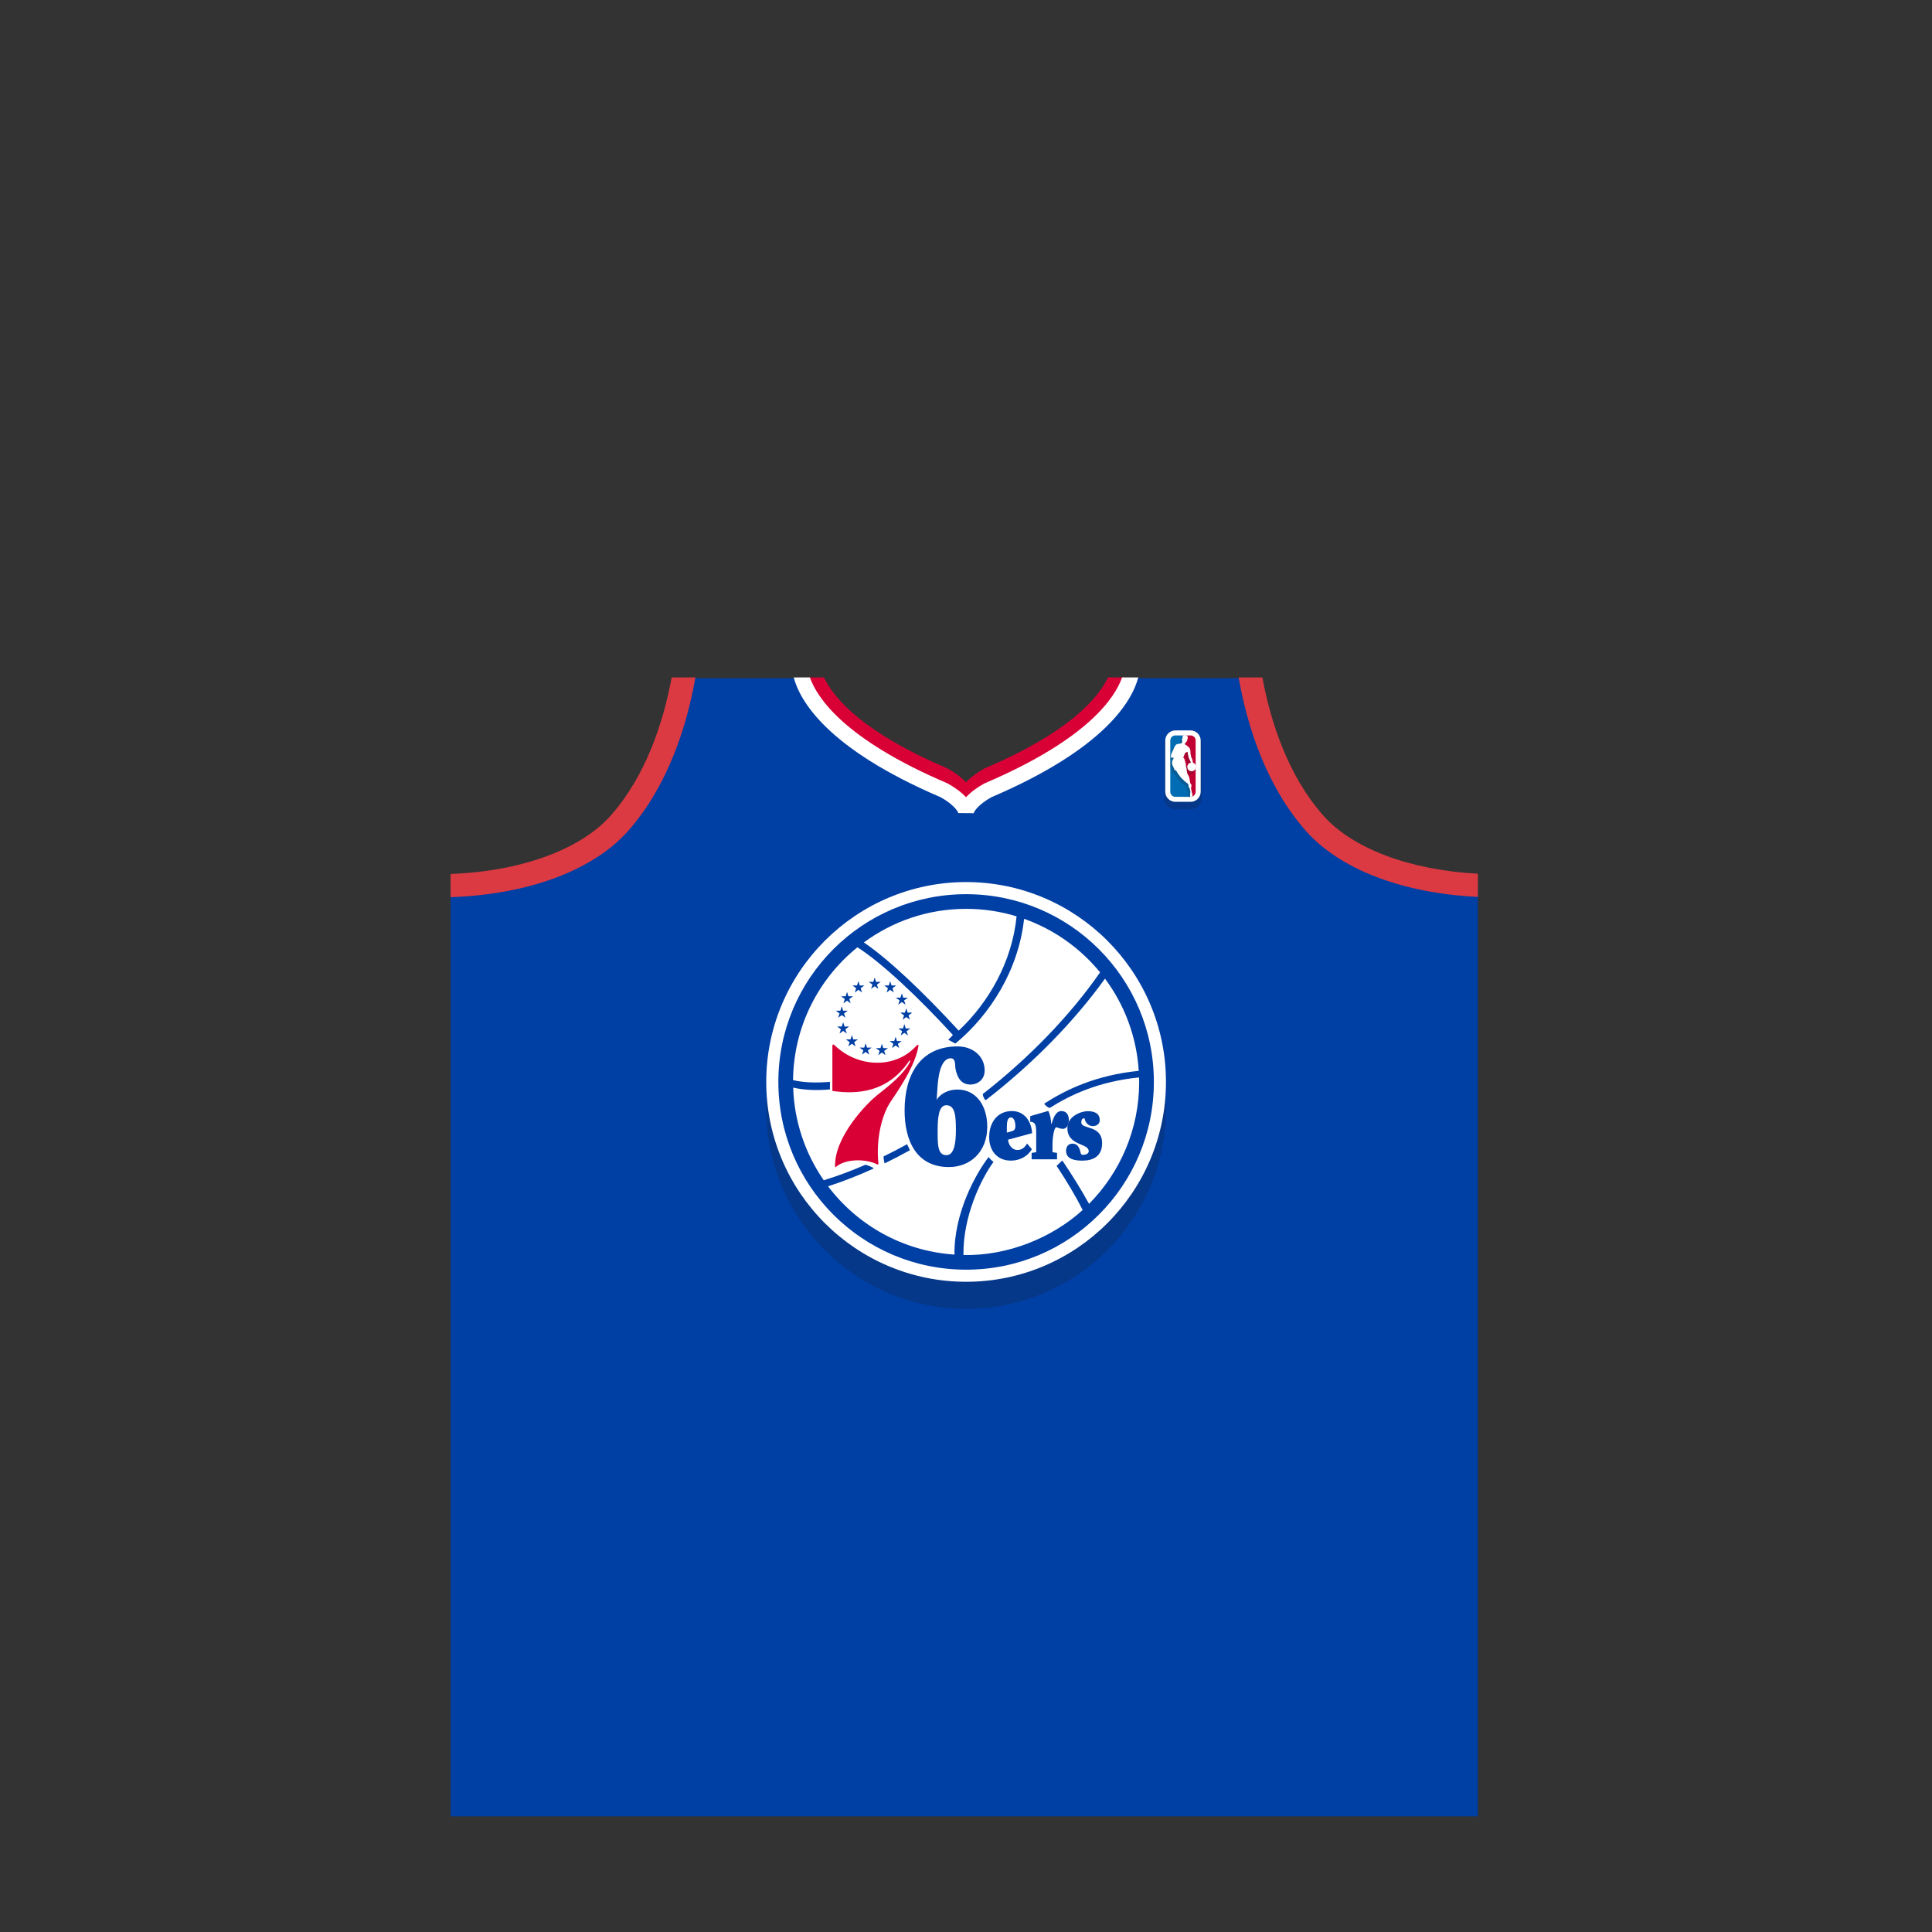 <?xml version="1.0" encoding="utf-8"?>
<!-- Generator: Adobe Illustrator 16.0.0, SVG Export Plug-In . SVG Version: 6.00 Build 0)  -->
<!DOCTYPE svg PUBLIC "-//W3C//DTD SVG 1.1//EN" "http://www.w3.org/Graphics/SVG/1.1/DTD/svg11.dtd">
<svg version="1.1" id="content" xmlns="http://www.w3.org/2000/svg" xmlns:xlink="http://www.w3.org/1999/xlink" x="0px" y="0px"
	 width="500px" height="500px" viewBox="0 0 500 500" enable-background="new 0 0 500 500" xml:space="preserve">
<rect x="0" y="0" width="500" height="500" fill="#333333" stroke="none"/>
<rect id="position" x="0.5" y="0.5" display="none" fill="none" stroke="#000000" width="499" height="499"/>
<g>
	<path fill="#003FA4" d="M382.475,229.248c-43.13-0.404-56.032-30.487-59.516-53.759h-30.542
		C286.765,189.592,250.026,207,250.026,207s-36.738-17.408-42.391-31.511h-30.542c-3.507,23.43-16.508,53.761-60.344,53.761
		c-0.046,0-0.088,0-0.133,0v240.83h133.41h132.448V229.248z"/>
	<path opacity="0.2" fill="#212121" d="M304.061,209.412c-1.54,0-2.792-1.252-2.792-2.792v-14.099c0-1.54,1.252-2.792,2.792-2.792
		h4.182c1.539,0,2.792,1.252,2.792,2.793v14.098c0,1.54-1.253,2.792-2.792,2.792H304.061z"/>
	<path fill="#FFFFFF" d="M304.188,207.513c-1.445,0-2.621-1.176-2.621-2.623v-13.239c0-1.446,1.176-2.623,2.621-2.623h3.928
		c1.445,0,2.621,1.176,2.621,2.623v13.239c0,1.446-1.176,2.623-2.621,2.623H304.188z"/>
	<path fill="#C00033" d="M306.151,206.213h1.964c0.729,0,1.321-0.592,1.321-1.323v-13.239c0-0.73-0.592-1.323-1.321-1.323h-1.964"/>
	<path fill="#006CB3" d="M308.332,206.213c0,0-0.036-0.939-0.431-3.272l-1.75-1.812v-10.8h-1.964c-0.729,0-1.321,0.592-1.321,1.323
		v13.239c0,0.731,0.592,1.323,1.321,1.323h1.964H308.332z"/>
	<path opacity="0.2" fill="#212121" d="M308.679,198.18c-0.05-0.058,0.049-0.09-0.289-0.167c-0.063-0.035-0.112-0.529-0.112-0.529
		c-0.05-0.317-0.163-0.536-0.332-0.872c-0.085-0.173-0.125-0.71-0.216-0.984c0.051-1.255-0.351-1.62-0.676-1.824
		c-0.123-0.079-0.185-0.137-0.307-0.208l-0.004-0.058c-0.095-0.09-0.286-0.187-0.443-0.257c-0.049-0.049-0.025-0.156,0.008-0.196
		c0.106-0.016,0.248-0.254,0.365-0.5c0.092,0.005,0.122-0.084,0.151-0.135c0.099-0.157,0.204-0.294,0.067-0.384
		c0.309-0.552,0.111-0.924-0.057-0.938c-0.067-0.139-0.185-0.225-0.392-0.298l-0.423-0.001c-0.439,0.168-0.501,0.36-0.518,0.969
		c-0.074,0.008-0.231-0.062-0.178,0.309c0,0,0.029,0.247,0.128,0.204c-0.095,0.652,0.017,0.703-0.661,0.732l-0.032,0.048
		c-0.675,0.065-0.888-0.02-1.456,1.138c0,0-0.147,0.358-0.19,0.507c-0.059,0.122-0.151,0.309-0.247,0.51v1.598
		c0.084,0.004,0.186,0.005,0.333,0.001v0.174c0,0-0.205,0.175-0.246,0.282c-0.02,0.048-0.055,0.188-0.087,0.344v0.883
		c0.142,0.506,0.504,0.968,0.634,1.498l0.35,0.049c0.201,0.45,1.062,1.672,1.238,1.833c0.041,0.113,0.26,0.253,0.388,0.393
		c0.105,0.1,0.729,0.782,1.459,1.201c-0.004,0,0.118,0.244,0.178,0.44c-0.243,0.195,0.225,0.552,0.369,1.142
		c0.009,0.077-0.136,0.159,0.08,0.352c-0.005,0.309-0.041,0.563-0.066,0.779h0.62h0.118c-0.046-0.228-0.139-0.452-0.188-0.624
		c-0.008-0.022,0.01-0.052,0.021-0.071c0.03-0.056-0.033-0.182-0.033-0.182c-0.069-0.063-0.09-0.398-0.129-0.548
		c-0.062-0.254,0.111-0.689,0.111-0.838c0-0.146-0.111-0.349-0.316-0.609c-0.049-0.056-0.195-1.323-0.327-1.644
		c-0.185-0.442-0.242-0.373-0.455-0.898c-0.171-0.373-0.039-0.92-0.419-2.192c0.004,0.005,0.086-0.08,0.086-0.08
		s-0.302-1.102-0.4-1.404c-0.1-0.301-0.272-0.323-0.272-0.323s0.001-0.123,0.008-0.155c0.015-0.049,0.368-0.969,0.397-0.998
		c0-0.022,0.51-0.366,0.52-0.317c0.042,0.226,0.24,1.37,0.323,1.553c0.087,0.185,0.38,0.746,0.519,1.094
		c-0.529,0.127-0.92,0.603-0.92,1.17c0,0.663,0.537,1.202,1.204,1.202c0.507,0,0.943-0.314,1.118-0.758l0.001-0.884
		c-0.038-0.097-0.089-0.192-0.155-0.282C308.926,198.244,308.731,198.248,308.679,198.18z"/>
	<path fill="#FFFFFF" d="M308.186,206.296c-0.238-0.14-0.225-0.344-0.167-0.816c0.024-0.201,0.053-0.436,0.058-0.71
		c-0.142-0.164-0.124-0.205-0.103-0.257l0.008-0.02l0.014-0.086c-0.065-0.271-0.19-0.488-0.29-0.662
		c-0.141-0.246-0.188-0.345-0.108-0.408c-0.019-0.233-0.098-0.407-0.135-0.489c-0.677-0.44-1.222-0.994-1.427-1.202
		c-0.117-0.122-0.182-0.178-0.244-0.231c-0.082-0.071-0.175-0.151-0.193-0.201c-0.18-0.177-1.042-1.395-1.24-1.839l-0.412-0.096
		c-0.003-0.226-0.143-0.491-0.276-0.748c-0.18-0.342-0.35-0.666-0.356-1.021c-0.006-0.228,0.107-0.748,0.149-0.847
		c0.023-0.062,0.146-0.185,0.224-0.251l0.028-0.235v-0.083l-0.286,0.006c-0.315,0-0.319-0.02-0.339-0.118
		c-0.01-0.048-0.023-0.114-0.058-0.191c-0.058-0.128-0.044-0.167-0.018-0.246c0.112-0.441,0.361-0.945,0.525-1.278l0.081-0.165
		c0.047-0.158,0.192-0.511,0.192-0.511c0.498-1.015,0.696-1.031,1.227-1.075l0.2-0.018l0.054-0.079c0.032,0,0.062,0,0.091,0
		c0.461,0,0.502-0.079,0.552-0.516l0.052-0.391l-0.131,0.057c0.012-0.011-0.01-0.081-0.018-0.141
		c-0.024-0.172,0.004-0.21,0.007-0.214l0.17-0.013l0.002-0.07c0.017-0.617,0.087-0.751,0.466-0.896l0.395,0.006
		c0.163,0.062,0.264,0.137,0.319,0.253c0.089,0.046,0.129,0.071,0.162,0.134c0.072,0.135,0.083,0.398-0.103,0.73l-0.037,0.065
		l0.062,0.041c0.047,0.031,0.044,0.063-0.065,0.234l-0.102,0.139c-0.288,0.481-0.384,0.5-0.385,0.5
		c-0.106,0.096-0.136,0.248-0.053,0.331c0.227,0.107,0.376,0.193,0.445,0.259c0.086,0.107,0.134,0.143,0.185,0.179l0.138,0.095
		c0.343,0.215,0.686,0.592,0.639,1.753c0.046,0.155,0.076,0.338,0.106,0.515c0.036,0.218,0.067,0.406,0.117,0.507
		c0.174,0.344,0.278,0.553,0.325,0.849c0.053,0.532,0.12,0.569,0.152,0.587c0.198,0.048,0.229,0.072,0.233,0.076
		c0.062,0.108,0.105,0.128,0.149,0.147c0.08,0.036,0.112,0.056,0.112,0.119c0.075,0.127,0.124,0.216,0.161,0.311l-0.007,0.855
		c-0.161,0.394-0.58,0.678-1.038,0.678c-0.62,0-1.124-0.503-1.124-1.122c0-0.522,0.353-0.971,0.858-1.093l0.09-0.021l-0.034-0.086
		c-0.101-0.253-0.283-0.619-0.409-0.873l-0.111-0.226c-0.067-0.148-0.23-1.054-0.292-1.395l-0.037-0.205l-0.074-0.005
		c-0.024,0-0.069,0-0.325,0.167c-0.267,0.174-0.267,0.195-0.267,0.236l0,0c-0.031,0-0.392,0.966-0.395,0.975
		c-0.009,0.042-0.011,0.177-0.011,0.177l-0.001,0.072l0.071,0.008c0.003,0,0.126,0.026,0.206,0.268c0.099,0.301,0.399,1.4,0.399,1.4
		h-0.107l0.022,0.082c0.218,0.729,0.266,1.217,0.3,1.573c0.026,0.267,0.045,0.46,0.123,0.629c0.113,0.282,0.185,0.396,0.254,0.507
		c0.058,0.094,0.115,0.187,0.199,0.389c0.074,0.18,0.158,0.705,0.22,1.088c0.075,0.472,0.091,0.542,0.121,0.578
		c0.196,0.249,0.297,0.437,0.297,0.557c0,0.042-0.021,0.13-0.044,0.223c-0.049,0.201-0.11,0.45-0.065,0.634
		c0.014,0.05,0.024,0.12,0.035,0.193c0.032,0.208,0.056,0.338,0.118,0.395c0.003,0.018,0.019,0.072,0.015,0.089l-0.017,0.031
		l-0.007,0.1c0.017,0.058,0.04,0.127,0.065,0.201c0.133,0.385,0.297,0.862-0.13,1.132L308.186,206.296z"/>
	<path opacity="0.2" fill="#212121" d="M250.035,338.724c-28.523,0-51.731-23.203-51.733-51.724
		c0.002-28.515,23.21-51.718,51.733-51.724c28.517,0.005,51.716,23.209,51.716,51.724
		C301.751,315.521,278.552,338.724,250.035,338.724z"/>
	<path fill="#DC3A42" d="M173.829,175.318c-2.132,11.535-6.63,25.368-15.686,35.657c-7.805,8.87-23.31,14.538-41.526,15.209v6.007
		c20.221-0.701,36.991-6.98,46.03-17.252c10.165-11.551,15.101-26.923,17.325-39.621H173.829z"/>
	<path fill="#DC3A42" d="M382.475,226.113c-17.591-0.911-32.491-6.502-40.09-15.138c-9.056-10.29-13.554-24.123-15.686-35.657
		h-6.144c2.224,12.698,7.159,28.07,17.325,39.621c8.822,10.026,25.02,16.237,44.594,17.18V226.113z"/>
	<path fill="#FFFFFF" d="M249.768,280.233"/>
	<path fill="#FFFFFF" d="M250.035,233.415c-25.693,0-46.597,20.899-46.597,46.587c0,25.689,20.903,46.59,46.597,46.59
		c25.688,0,46.585-20.9,46.585-46.59C296.62,254.313,275.723,233.415,250.035,233.415z M250.035,331.724
		c-28.523,0-51.731-23.203-51.733-51.724c0.002-28.515,23.21-51.718,51.733-51.724c28.517,0.005,51.716,23.209,51.716,51.724
		C301.751,308.521,278.552,331.724,250.035,331.724z M250.035,233.415c-25.693,0-46.597,20.899-46.597,46.587
		c0,25.689,20.903,46.59,46.597,46.59c25.688,0,46.585-20.9,46.585-46.59C296.62,254.313,275.723,233.415,250.035,233.415z"/>
	<path fill="#FFFFFF" d="M250.035,231.415c-26.836,0-48.597,21.752-48.597,48.587c0,26.831,21.761,48.59,48.597,48.59
		c26.826,0,48.585-21.759,48.585-48.59C298.62,253.167,276.861,231.415,250.035,231.415z"/>
	<path fill="#003FA4" d="M250.035,231.415c-26.836,0-48.597,21.752-48.597,48.587c0,26.831,21.761,48.59,48.597,48.59
		c26.826,0,48.585-21.759,48.585-48.59C298.62,253.167,276.861,231.415,250.035,231.415z"/>
	<path fill="#FFFFFF" d="M273.403,301.648c2.692,4.079,5.006,7.962,6.794,11.495c-7.957,7.252-19.533,11.927-30.86,11.643
		c-0.137-10.045,4.604-19.757,7.785-24.089c-0.507-0.365-0.81-0.674-1.278-1.244c-3.306,4.304-8.976,14.471-8.828,25.234
		c-13.357-0.886-25.102-7.613-32.714-17.668c3.953-1.283,7.908-2.836,11.829-4.624c-0.398-0.391-1.493-0.785-2.137-0.967
		c-3.583,1.56-7.196,2.911-10.803,4.026c-4.742-6.854-7.633-15.091-7.919-23.986c2.755,0.652,5.932,0.78,9.514,0.479v-1.963
		c-3.569,0.301-6.833,0.196-9.545-0.451c0.143-13.894,6.613-26.251,16.659-34.375c6.161,3.907,15.74,12.88,24.705,22.686
		c-0.43,0.544-1.023,1.03-1.201,1.242l1.847,0.981c8.988-7.405,16.353-19.049,17.782-32.278c7.772,2.761,14.546,7.599,19.67,13.855
		c-7.651,11.025-18.27,22.073-30.375,31.5c0.076,0.653,0.383,1.25,0.742,1.61c12.177-9.397,22.93-20.4,30.897-31.479
		c5.026,6.741,8.176,14.94,8.74,23.854c-11.203,1.143-18.831,4.881-24.437,8.471c0.075,0.393,0.914,1.057,1.415,1.13
		c5.338-3.378,12.581-6.819,23.092-7.896c0.009,0.382,0.044,0.776,0.044,1.167c0,12.306-4.959,23.462-12.98,31.557
		c-1.912-3.503-4.257-7.286-6.913-11.22l-1.499,1.413"/>
	<path fill="#FFFFFF" d="M248.108,266.731c-9.215-10.048-18.197-18.527-24.545-22.832c7.419-5.455,16.554-8.69,26.473-8.69
		c4.543,0,8.932,0.677,13.057,1.94C261.926,248.949,255.828,259.508,248.108,266.731z"/>
	<polygon fill="#003FA4" points="226.367,252.989 226.723,254.108 227.921,254.108 226.948,254.814 227.305,255.917 
		226.367,255.242 225.429,255.917 225.783,254.812 224.816,254.108 226.006,254.108 	"/>
	<polygon fill="#003FA4" points="233.402,257.08 233.755,258.201 234.954,258.201 233.982,258.904 234.338,260.01 233.403,259.326 
		232.464,260.01 232.82,258.904 231.844,258.201 233.039,258.201 	"/>
	<polygon fill="#003FA4" points="230.387,253.922 230.737,255.038 231.941,255.038 230.968,255.747 231.319,256.852 
		230.389,256.166 229.454,256.852 229.801,255.747 228.833,255.038 230.029,255.038 	"/>
	<polygon fill="#003FA4" points="234.543,260.956 234.903,262.073 236.097,262.073 235.132,262.779 235.482,263.884 234.55,263.208 
		233.613,263.884 233.969,262.779 232.996,262.073 234.186,262.073 	"/>
	<polygon fill="#003FA4" points="234.044,265.044 234.406,266.161 235.595,266.161 234.625,266.878 234.985,267.98 234.045,267.295 
		233.117,267.98 233.464,266.87 232.494,266.161 233.685,266.161 	"/>
	<polygon fill="#003FA4" points="231.784,268.313 232.136,269.427 233.336,269.427 232.37,270.139 232.718,271.242 231.789,270.562 
		230.851,271.242 231.203,270.139 230.228,269.427 231.426,269.427 	"/>
	<polygon fill="#003FA4" points="228.232,270.139 228.594,271.259 229.784,271.259 228.817,271.971 229.169,273.075 
		228.239,272.393 227.298,273.075 227.647,271.964 226.677,271.259 227.873,271.259 	"/>
	<polygon fill="#003FA4" points="219.214,256.72 218.854,257.838 217.667,257.838 218.631,258.546 218.275,259.652 219.209,258.971 
		220.152,259.652 219.791,258.546 220.771,257.838 219.572,257.838 	"/>
	<polygon fill="#003FA4" points="222.152,253.922 221.796,255.038 220.609,255.038 221.575,255.747 221.221,256.852 
		222.152,256.166 223.091,256.852 222.737,255.747 223.708,255.038 222.514,255.038 	"/>
	<polygon fill="#003FA4" points="217.846,260.449 217.495,261.567 216.294,261.567 217.268,262.277 216.91,263.384 217.843,262.703 
		218.783,263.384 218.434,262.277 219.404,261.567 218.208,261.567 	"/>
	<polygon fill="#003FA4" points="218.208,264.542 217.85,265.663 216.657,265.663 217.625,266.371 217.272,267.476 218.202,266.796 
		219.146,267.476 218.787,266.368 219.757,265.663 218.565,265.663 	"/>
	<polygon fill="#003FA4" points="220.469,267.883 220.11,269.001 218.917,269.001 219.892,269.714 219.532,270.81 220.463,270.125 
		221.408,270.81 221.054,269.705 222.024,269.001 220.828,269.001 	"/>
	<polygon fill="#003FA4" points="224.023,270.001 223.665,271.122 222.468,271.122 223.439,271.825 223.087,272.931 
		224.019,272.251 224.961,272.931 224.601,271.817 225.575,271.122 224.379,271.122 	"/>
	<path fill="#003FA4" d="M235.488,297.671c-2.248,1.244-4.291,2.319-6.567,3.419c-0.113-0.462-0.256-1.271-0.256-1.807
		c2.042-0.995,4.076-2.044,6.091-3.166C235.005,296.658,235.236,297.166,235.488,297.671z"/>
	<path fill="#003FA4" d="M273.56,300.023h-6.579v-1.654l1.184-0.18v-5.146c0-1.847-0.245-2.724-1.544-2.724v-1.456l4.667-1.36
		c0.531,1.036,0.701,2.223,0.77,3.404h0.052c0.464-1.405,1.049-3.367,2.574-3.367c1.334,0,1.928,1.03,1.928,2.286
		c0,1.275-0.557,2.32-1.535,2.32c-0.669,0-1.243-0.281-1.563-0.39c-0.856-0.288-1.131,3.423-1.131,4.198v2.234l1.179,0.18V300.023z"
		/>
	<path fill="#003FA4" d="M284.611,289.903c0,1.019-0.875,1.533-1.807,1.533c-1.131,0-1.935-0.922-2.133-2.024
		c-0.487,0-0.828,0.252-0.828,1.071c0,1.902,5.38,0.545,5.38,5.376c0,3.614-2.613,4.511-5.121,4.511
		c-1.532,0-4.207-0.195-4.207-2.53c0-1.055,0.588-1.861,1.638-1.861c1.638,0,1.913,1.501,2.188,2.56
		c0.084,0.278,0.326,0.328,0.552,0.328c0.862,0,1.484-0.362,1.484-0.927c0-2.171-5.522-1.33-5.522-6.027
		c0-2.994,3.53-4.341,5.229-4.341C283.398,287.571,284.611,288.217,284.611,289.903z"/>
	<path fill="#003FA4" d="M247.817,281.973c-2.094,0-4.243,0.836-5.37,2.595h-0.044l0.212-3.037c0.124-2.055,0.587-7.646,3.441-7.646
		c1.367,0,1.059,1.821,1.215,2.648c0.374,1.931,1.222,4.146,3.867,4.146c1.798,0,3.691-1.193,3.691-3.636
		c0-3.763-3.149-6.234-6.968-6.234c-9.817,0-13.751,7.485-13.751,16.554c0,7.871,3.06,14.671,11.483,14.671
		c5.473,0,9.907-3.894,9.907-10.44C255.502,286.078,252.578,281.973,247.817,281.973z M244.91,298.959
		c-2.344,0-2.245-2.998-2.245-6.463c0-3.464,0.328-6.461,2.245-6.461c2.354,0,2.475,2.997,2.475,6.461
		C247.384,295.961,246.903,298.959,244.91,298.959z"/>
	<path fill="#D90036" d="M215.417,270.649v11.682c6.546,0.97,14.358,0.325,19.879-7.753c0.232-0.341,0.366-0.097,0.217,0.202
		c-1.544,3.133-5.192,6.041-8.346,8.521c-3.03,2.379-11.161,10.911-11.053,18.412c0.006,0.574,0.025,0.418,0.535,0.039
		c2.461-1.83,7.301-1.888,10.267-0.466c0.409,0.191,0.445,0.134,0.397-0.397c-0.567-5.817,0.738-12.176,3.234-15.859
		c1.716-2.557,6.338-9.137,7.135-14.293c0.085-0.531-0.192-0.452-0.859,0.256c-5.239,5.531-14.708,5.396-20.817-0.471
		C215.621,270.154,215.451,270.321,215.417,270.649z"/>
	<path fill="#003FA4" d="M263.33,297.614c-1.455,0-2.31-1.325-2.456-2.663l6.232-1.688c-0.177-3.035-1.937-5.724-5.254-5.724
		c-3.521,0-5.856,2.738-5.856,6.788c0,3.158,1.811,6.042,5.633,6.042c2.181,0,4.294-1.029,5.423-2.957l-1.229-1.458
		C265.224,296.886,264.519,297.614,263.33,297.614z M260.573,291.865c0-0.943,0-2.668,1.027-2.668c0.954,0,1.184,1.455,1.184,2.26
		c0,0.953-0.454,1.186-1.113,1.358l-1.098,0.299V291.865z"/>
	<path fill="#D90036" d="M286.762,175.318c-2.736,5.694-10.482,14.38-31.848,23.503l-0.175,0.085
		c-1.692,0.926-3.445,2.167-4.739,3.555c-1.293-1.389-3.046-2.629-4.739-3.555l-0.175-0.085
		c-21.374-9.126-29.117-17.815-31.854-23.503h-4.367c2.527,6.715,10.568,16.882,34.558,27.143c3.31,1.831,4.514,3.665,4.576,4.102
		l3.999,0.029c0.063-0.465,1.268-2.3,4.577-4.131c23.99-10.26,32.031-20.427,34.558-27.143H286.762z"/>
	<path fill="#FFFFFF" d="M290.396,175.318c-1.812,5.171-8.788,15.965-35.481,27.363l-0.175,0.085
		c-1.692,0.926-3.445,2.167-4.739,3.555c-1.293-1.389-3.046-2.629-4.739-3.555l-0.175-0.085
		c-26.718-11.409-33.681-22.21-35.487-27.363h-4.185c1.57,5.968,8.505,18.385,38.01,31.002c3.31,1.831,4.514,3.665,4.576,4.102
		l3.999,0.029c0.063-0.465,1.268-2.3,4.577-4.131c29.505-12.618,36.44-25.034,38.01-31.002H290.396z"/>
</g>
</svg>
